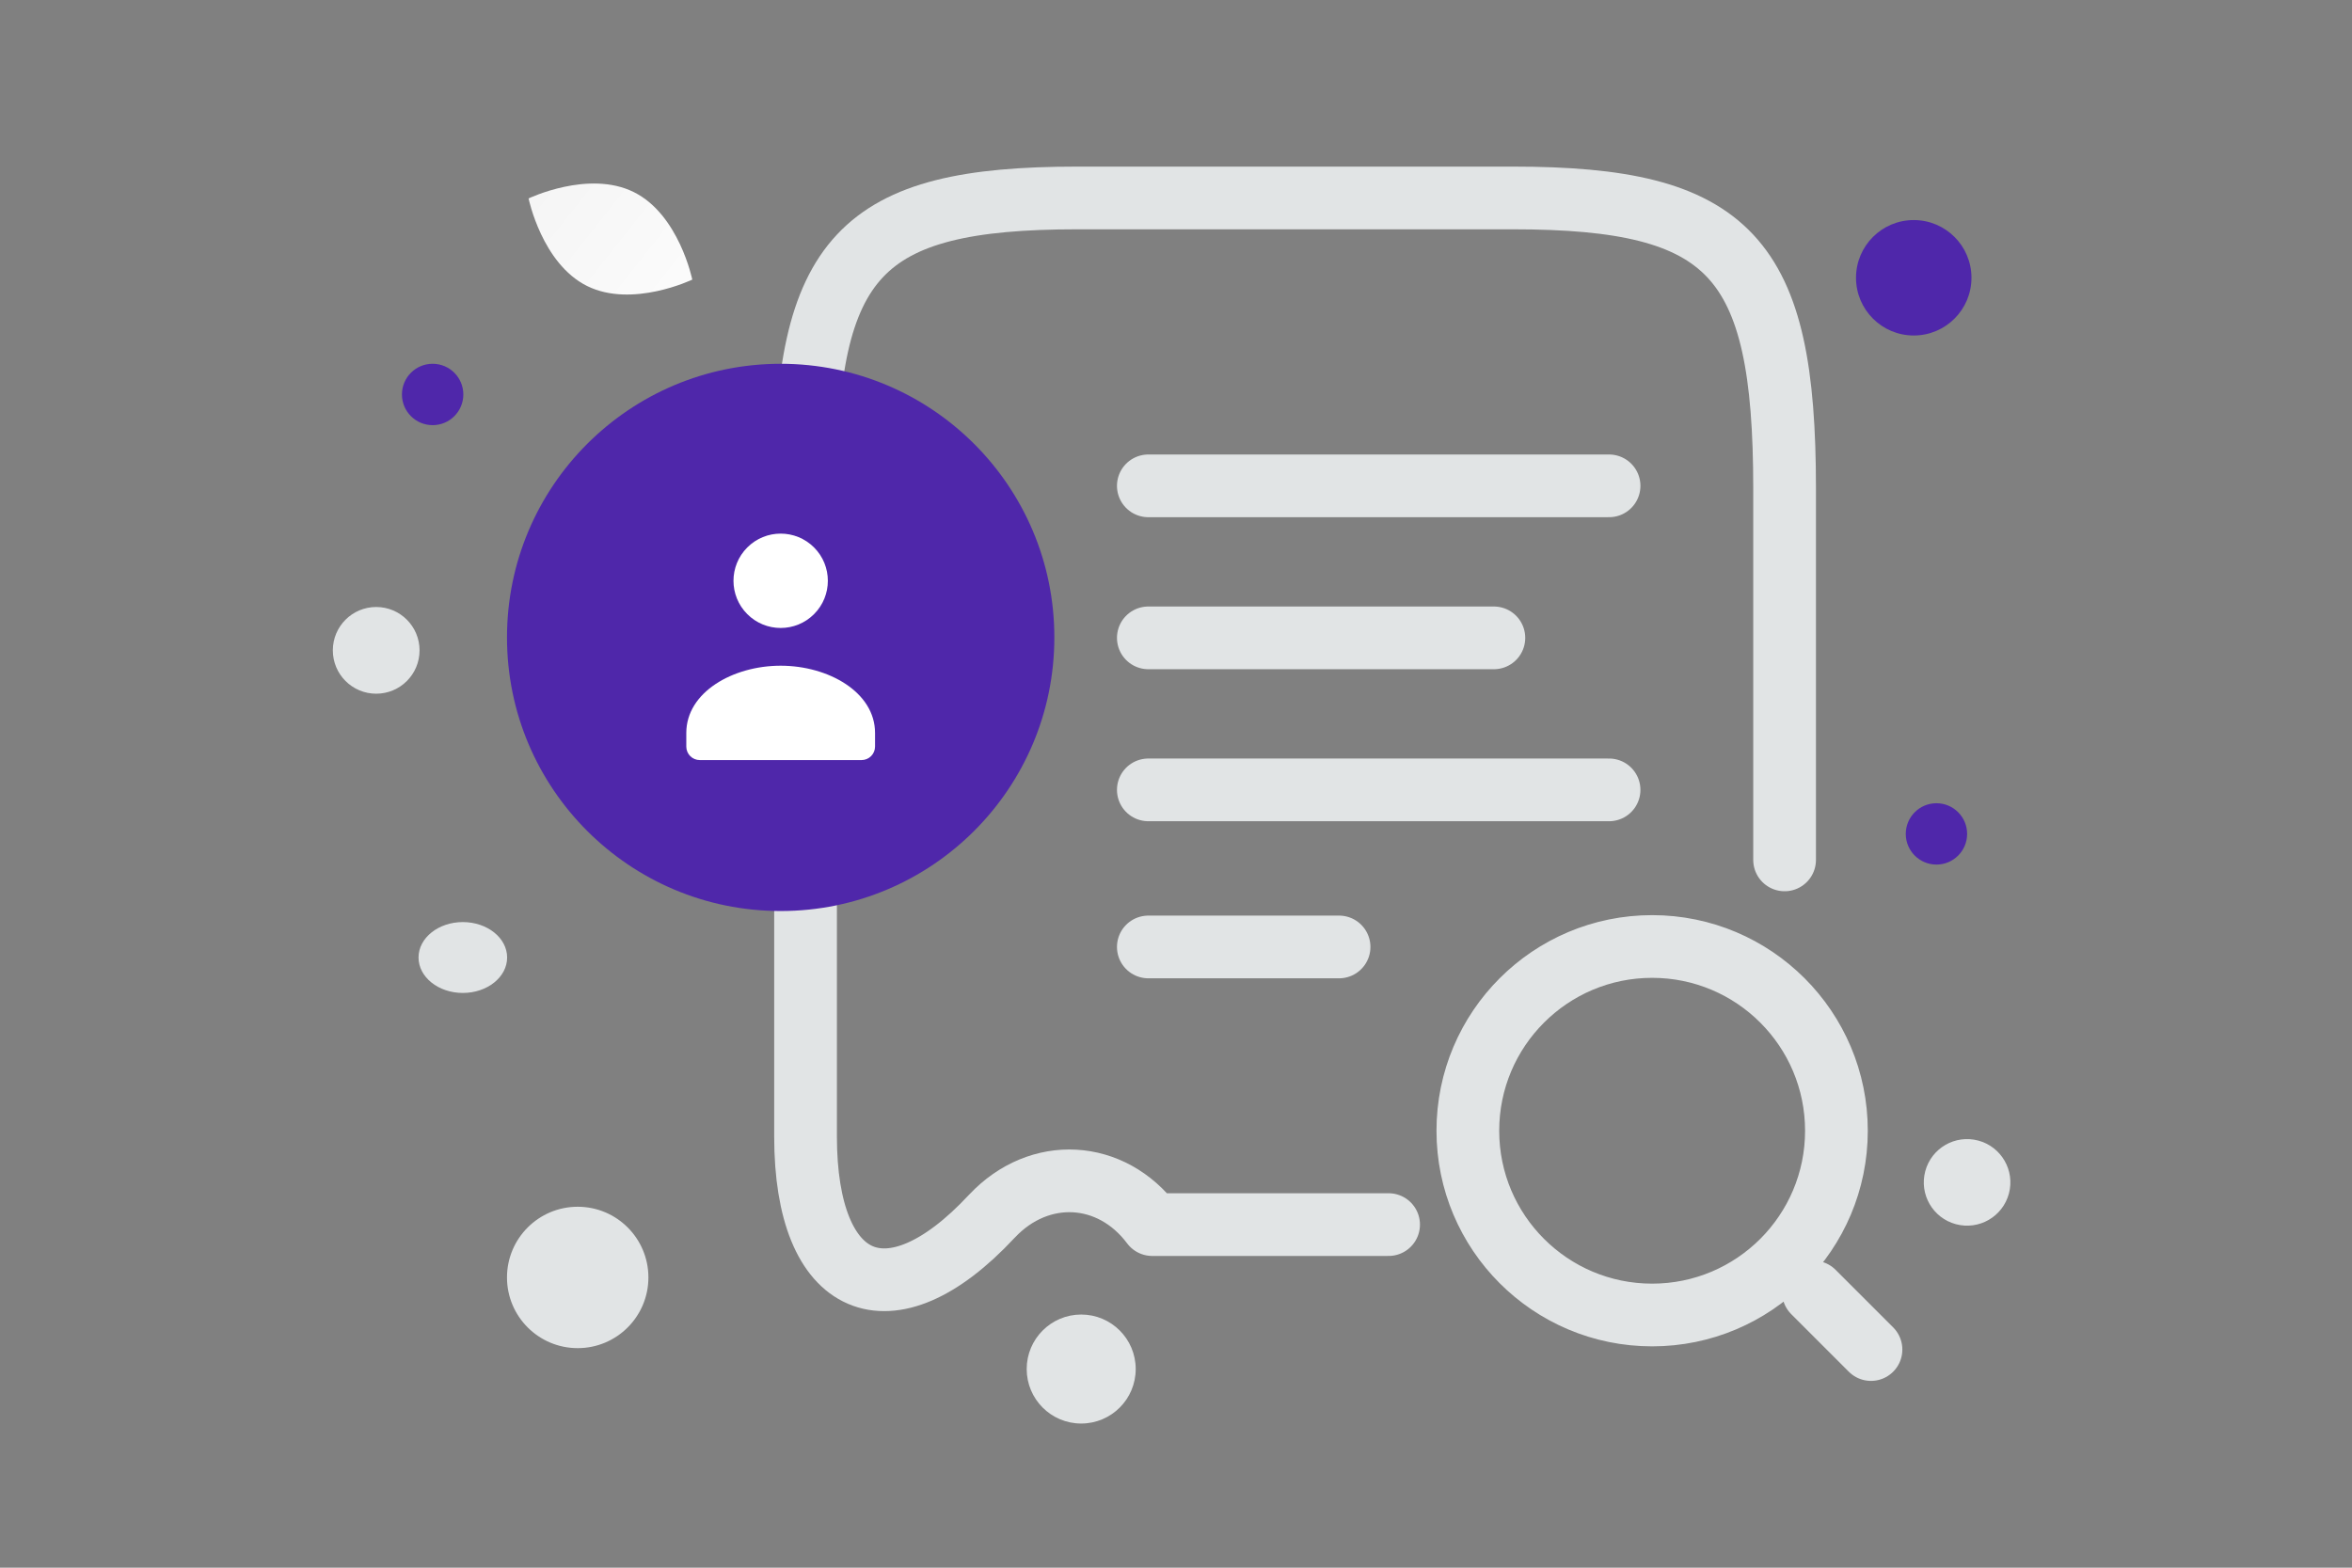 <svg width="900" height="600" viewBox="0 0 900 600" fill="none" xmlns="http://www.w3.org/2000/svg">
<rect x="0" y="0" width="900" height="600" fill="#808080" stroke="none"/>
<g clip-path="url(#clip0_1235_29478)">
<path d="M682.882 329.106V186.832C682.882 98.02 662.167 75.762 578.865 75.762H412.261C328.959 75.762 308.244 98.02 308.244 186.832V434.974C308.244 493.594 340.419 507.478 379.426 465.606L379.646 465.386C397.716 446.213 425.263 447.756 440.91 468.691H531.352" stroke="#E1E4E5" stroke-width="24" stroke-linecap="round" stroke-linejoin="round"/>
<path d="M715.939 516.512L693.901 494.474M439.412 185.949H615.712M439.412 302.307H615.712M439.412 244.128H571.637M439.412 362.426H512.4M632.196 503.289C671.144 503.289 702.716 471.717 702.716 432.769C702.716 393.822 671.144 362.249 632.196 362.249C593.249 362.249 561.676 393.822 561.676 432.769C561.676 471.717 593.249 503.289 632.196 503.289Z" stroke="#E1E4E5" stroke-width="24" stroke-linecap="round" stroke-linejoin="round"/>
<path d="M298.726 348.678C240.888 348.678 194.002 301.792 194.002 243.954C194.002 186.117 240.888 139.23 298.726 139.23C356.563 139.23 403.45 186.117 403.45 243.954C403.45 301.792 356.563 348.678 298.726 348.678Z" fill="#4F27AA"/>
<path fill-rule="evenodd" clip-rule="evenodd" d="M334.838 280.593V285.746C334.837 287.114 334.293 288.425 333.325 289.391C332.358 290.357 331.046 290.9 329.679 290.899H267.773C266.406 290.9 265.094 290.357 264.127 289.391C263.159 288.425 262.615 287.114 262.614 285.746V280.511C262.614 264.918 280.454 254.787 298.726 254.787C316.999 254.787 334.838 264.923 334.838 280.511M311.494 209.519C318.545 216.57 318.545 228.002 311.494 235.053C304.442 242.105 293.01 242.105 285.959 235.053C278.907 228.002 278.907 216.57 285.959 209.519C293.01 202.467 304.442 202.467 311.494 209.519Z" fill="white"/>
<path d="M224.659 109.462C241.953 118.041 264.907 107.01 264.907 107.01C264.907 107.01 259.806 82.075 242.502 73.508C225.207 64.928 202.263 75.948 202.263 75.948C202.263 75.948 207.364 100.883 224.659 109.462Z" fill="url(#paint0_linear_1235_29478)"/>
<path d="M165.55 139.229C172.037 139.229 177.295 144.487 177.295 150.974C177.295 157.46 172.037 162.719 165.55 162.719C159.063 162.719 153.805 157.46 153.805 150.974C153.805 144.487 159.063 139.229 165.55 139.229Z" fill="#4F27AA"/>
<path d="M732.298 84.224C744.497 84.224 754.387 94.114 754.387 106.313C754.387 118.513 744.497 128.402 732.298 128.402C720.099 128.402 710.209 118.513 710.209 106.313C710.209 94.114 720.099 84.224 732.298 84.224Z" fill="#4F27AA"/>
<path d="M740.989 330.9C747.472 330.9 752.728 325.644 752.728 319.161C752.728 312.678 747.472 307.422 740.989 307.422C734.506 307.422 729.25 312.678 729.25 319.161C729.25 325.644 734.506 330.9 740.989 330.9Z" fill="#4F27AA"/>
<path d="M143.953 265.502C153.117 265.502 160.546 258.073 160.546 248.909C160.546 239.745 153.117 232.316 143.953 232.316C134.789 232.316 127.36 239.745 127.36 248.909C127.36 258.073 134.789 265.502 143.953 265.502Z" fill="#E1E4E5"/>
<path d="M413.725 544.827C425.244 544.827 434.582 535.489 434.582 523.97C434.582 512.451 425.244 503.113 413.725 503.113C402.206 503.113 392.868 512.451 392.868 523.97C392.868 535.489 402.206 544.827 413.725 544.827Z" fill="#E1E4E5"/>
<path d="M736.709 448.243C734.341 457.08 739.586 466.164 748.423 468.532C757.261 470.9 766.345 465.655 768.713 456.818C771.081 447.981 765.836 438.897 756.999 436.529C748.161 434.161 739.077 439.405 736.709 448.243Z" fill="#E1E4E5"/>
<path d="M177.104 380.03C186.466 380.03 194.056 373.958 194.056 366.468C194.056 358.978 186.466 352.906 177.104 352.906C167.742 352.906 160.152 358.978 160.152 366.468C160.152 373.958 167.742 380.03 177.104 380.03Z" fill="#E1E4E5"/>
<path d="M194.001 488.916C194.001 503.86 206.115 515.973 221.058 515.973C236.001 515.973 248.115 503.86 248.115 488.916C248.115 473.973 236.001 461.859 221.058 461.859C206.115 461.859 194.001 473.973 194.001 488.916Z" fill="#E1E4E5"/>
</g>
<defs>
<linearGradient id="paint0_linear_1235_29478" x1="291.071" y1="136.222" x2="148.426" y2="23.39" gradientUnits="userSpaceOnUse">
<stop stop-color="white"/>
<stop offset="1" stop-color="#EEEEEE"/>
</linearGradient>
<clipPath id="clip0_1235_29478">
<rect width="900" height="600" fill="white"/>
</clipPath>
</defs>
</svg>
